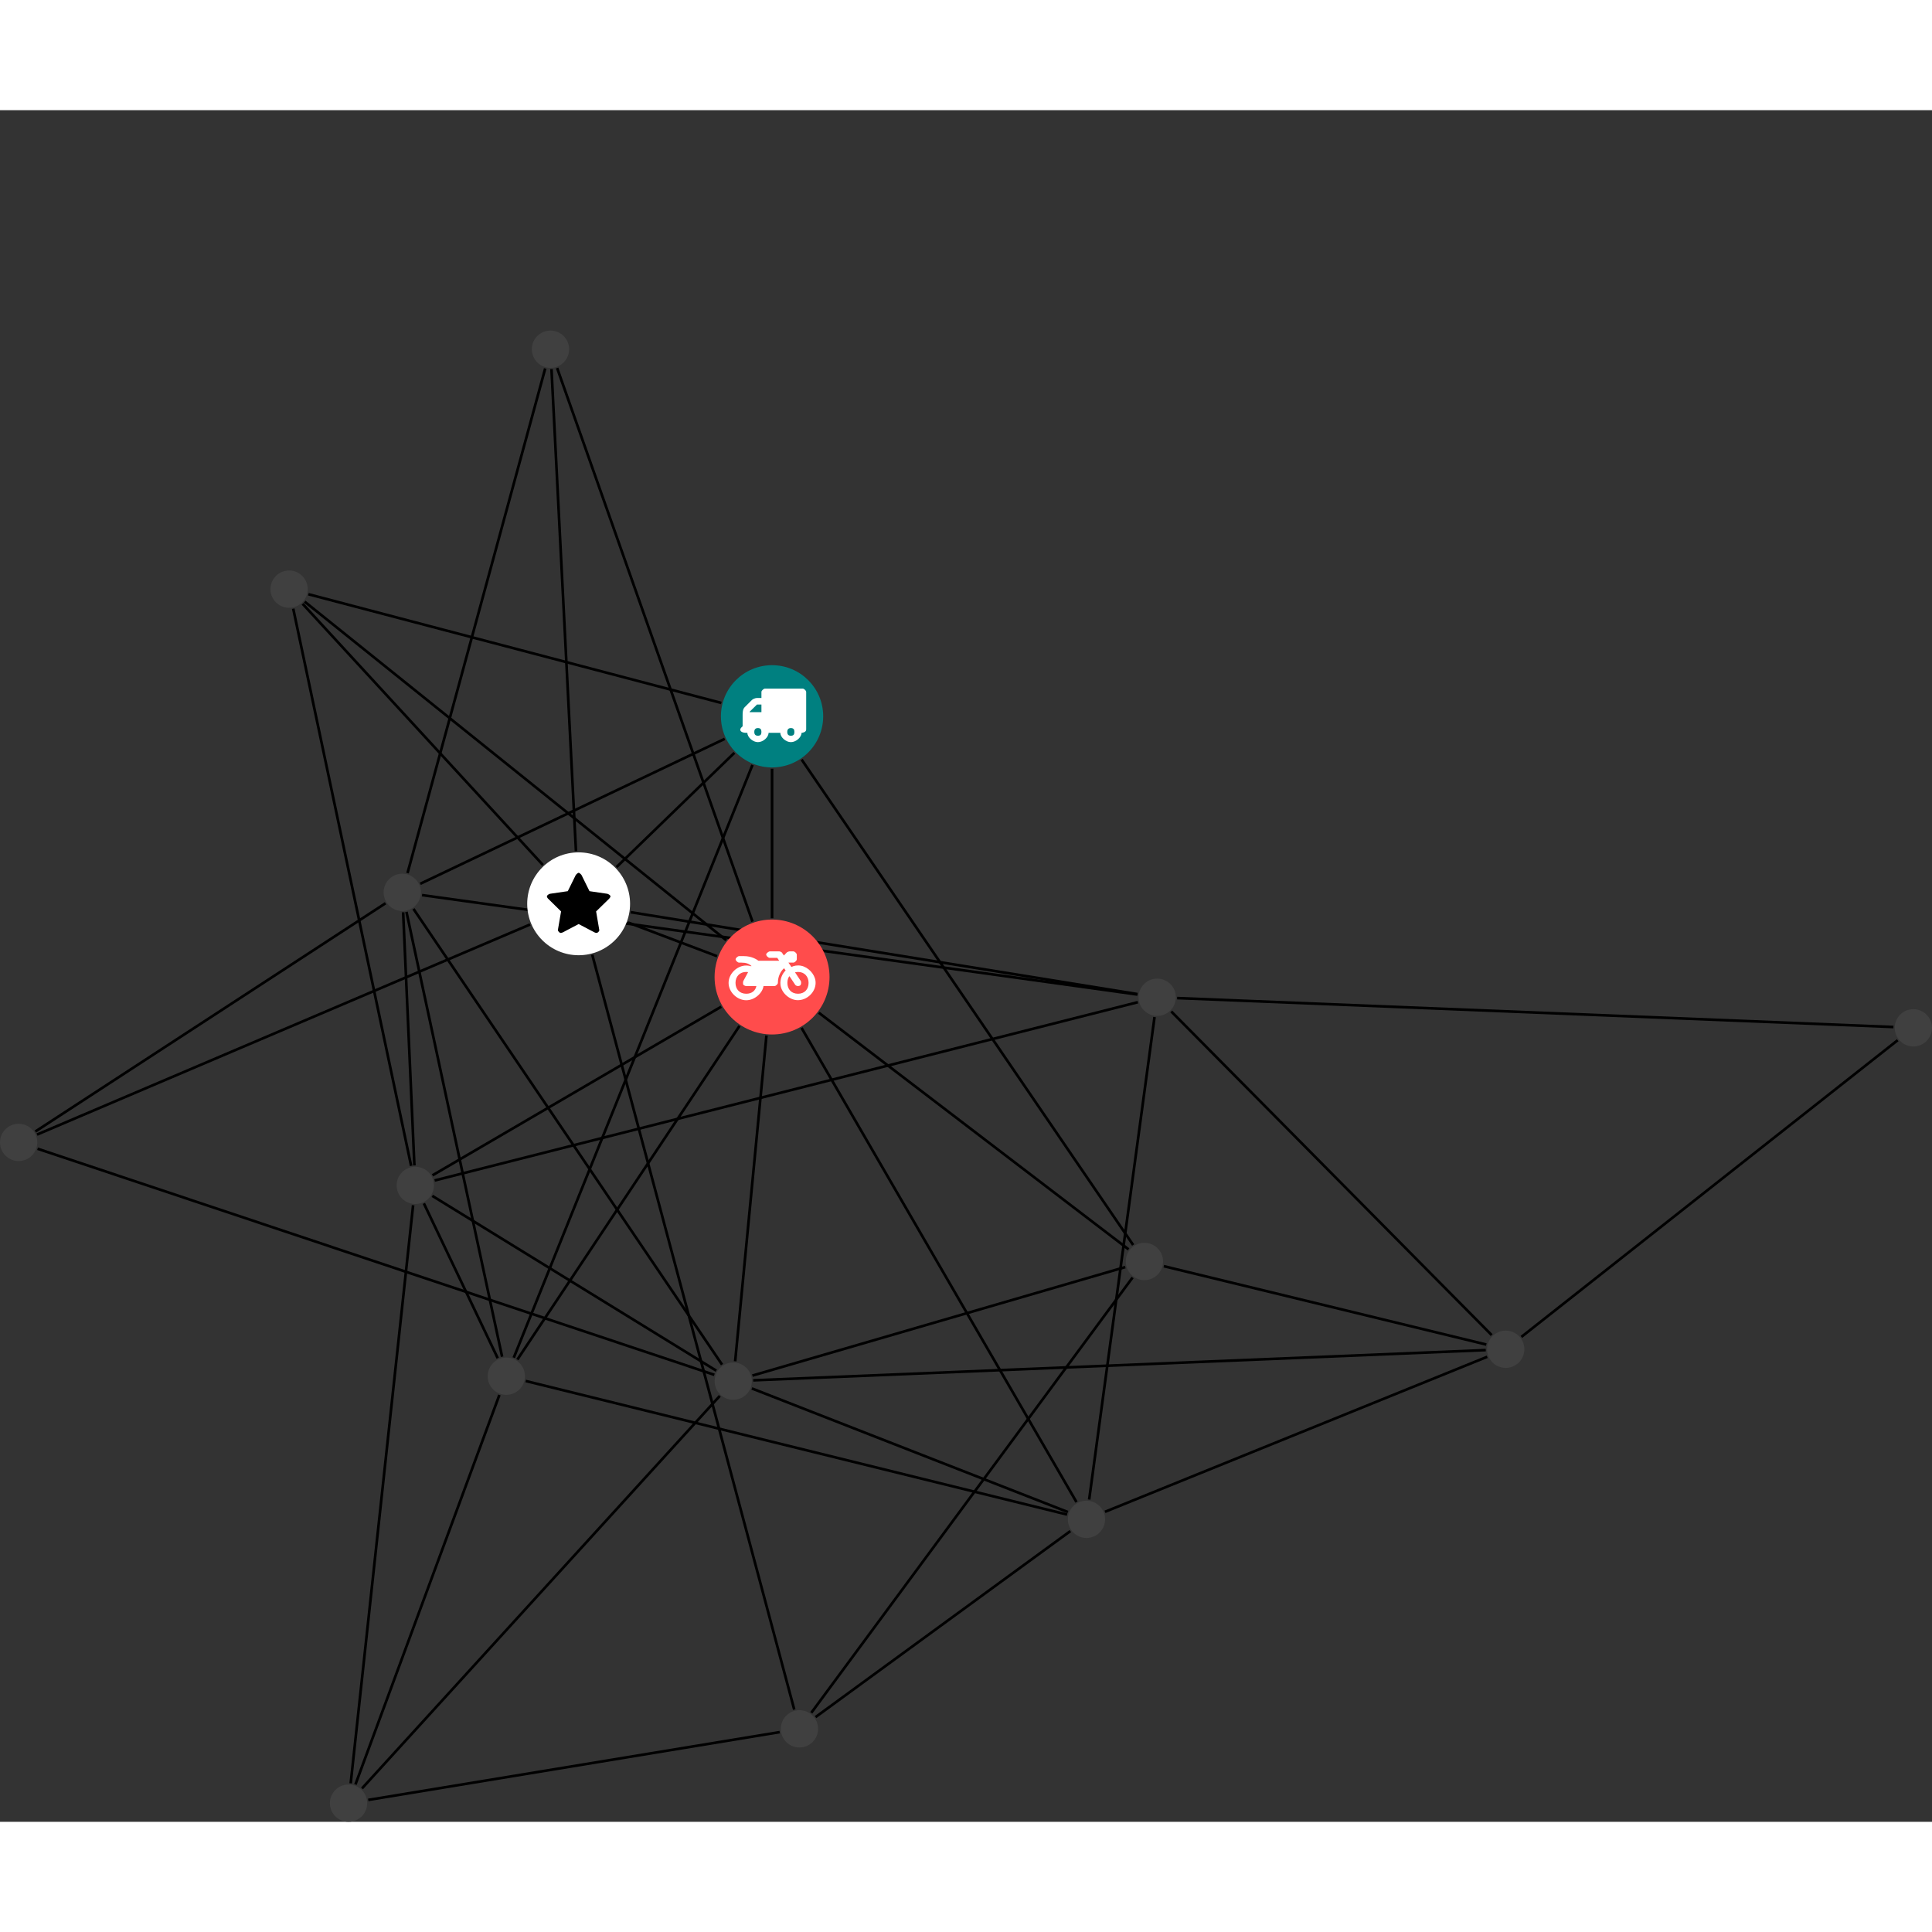 <?xml version="1.0" encoding="UTF-8"?>
<svg xmlns="http://www.w3.org/2000/svg" xmlns:xlink="http://www.w3.org/1999/xlink" width="292.067pt" height="292.067pt" viewBox="0.000 -33.315 292.067 258.752" version="1.1">
<rect x="0.000" y="-33.315" width="292.067" height="258.752" fill="#333333" stroke="none"/>
<defs>
<g>
<symbol overflow="visible" id="glyph0-0">
<path style="stroke:none;" d="M 1.422 -0.75 L 1.422 -7.922 L 3.562 -7.922 L 3.562 -0.891 L 1.422 -0.891 Z M 0.625 0 L 4.531 0 L 4.531 -8.812 L 0.438 -8.812 L 0.438 0 Z M 0.625 0 "/>
</symbol>
<symbol overflow="visible" id="glyph0-1">
<path style="stroke:none;" d="M 3.375 -0.844 C 3.375 -0.453 3.234 -0.266 2.844 -0.266 C 2.469 -0.266 2.297 -0.453 2.297 -0.844 C 2.297 -1.219 2.469 -1.422 2.844 -1.422 C 3.234 -1.422 3.375 -1.219 3.375 -0.844 Z M 1.594 -3.688 L 1.594 -3.859 C 1.594 -3.875 1.578 -3.875 1.594 -3.891 L 2.688 -4.969 C 2.703 -5 2.656 -4.984 2.688 -4.984 L 3.375 -4.984 L 3.375 -3.828 L 1.594 -3.828 Z M 8.359 -0.844 C 8.359 -0.453 8.219 -0.266 7.828 -0.266 C 7.453 -0.266 7.281 -0.453 7.281 -0.844 C 7.281 -1.219 7.453 -1.422 7.828 -1.422 C 8.219 -1.422 8.359 -1.219 8.359 -0.844 Z M 10.141 -6.891 C 10.141 -7.094 9.812 -7.391 9.609 -7.391 L 3.922 -7.391 C 3.719 -7.391 3.375 -7.094 3.375 -6.891 L 3.375 -5.969 L 2.672 -5.969 C 2.469 -5.969 2.078 -5.812 1.938 -5.672 L 0.844 -4.578 C 0.531 -4.266 0.531 -3.734 0.531 -3.328 L 0.531 -1.688 C 0.516 -1.688 0.172 -1.391 0.172 -1.203 C 0.172 -0.781 0.781 -0.703 1.062 -0.703 L 1.25 -0.703 C 1.25 -0.047 2.062 0.703 2.844 0.703 C 3.641 0.703 4.453 -0.047 4.453 -0.703 L 6.234 -0.703 C 6.234 -0.047 7.047 0.703 7.828 0.703 C 8.625 0.703 9.438 -0.047 9.438 -0.703 C 9.547 -0.703 10.141 -0.781 10.141 -1.203 Z M 10.141 -6.891 "/>
</symbol>
<symbol overflow="visible" id="glyph0-2">
<path style="stroke:none;" d="M 12.969 -2.906 C 12.844 -3.984 11.859 -5.016 10.781 -5.219 C 10.234 -5.328 9.703 -5.219 9.328 -5.031 L 8.875 -5.688 L 9.609 -5.688 C 9.812 -5.688 10.141 -5.984 10.141 -6.188 L 10.141 -6.891 C 10.141 -7.094 9.812 -7.391 9.609 -7.391 L 9.047 -7.391 C 8.969 -7.391 8.734 -7.312 8.656 -7.25 L 8.188 -6.766 L 7.891 -7.203 C 7.828 -7.281 7.594 -7.391 7.484 -7.391 L 6.078 -7.391 C 5.906 -7.391 5.547 -7.125 5.516 -6.953 C 5.484 -6.734 5.828 -6.406 6.047 -6.406 L 7.188 -6.406 L 7.484 -5.969 L 4.344 -5.969 C 4.141 -6.125 3.375 -6.672 2.141 -6.672 L 1.422 -6.672 C 1.219 -6.672 0.891 -6.375 0.891 -6.188 C 0.891 -5.984 1.219 -5.688 1.422 -5.688 L 1.781 -5.688 C 2.484 -5.688 2.906 -5.516 3.281 -5.188 L 3.25 -5.141 C 3.078 -5.188 2.797 -5.25 2.5 -5.25 C 1.109 -5.25 -0.172 -4 -0.172 -2.625 C -0.172 -1.25 1.109 0 2.5 0 C 3.75 0 4.953 -1.062 5.109 -2.141 L 6.766 -2.141 C 6.969 -2.141 7.281 -2.438 7.281 -2.625 C 7.281 -3.609 7.688 -4.391 8.219 -4.844 L 8.453 -4.5 C 7.969 -4.062 7.578 -3.203 7.672 -2.359 C 7.781 -1.172 8.969 -0.094 10.141 -0.016 C 11.703 0.094 13.156 -1.344 12.969 -2.906 Z M 2.5 -0.984 C 1.516 -0.984 0.875 -1.641 0.875 -2.625 C 0.875 -3.594 1.516 -4.281 2.5 -4.281 C 2.672 -4.281 2.844 -4.234 2.781 -4.25 L 2.047 -2.891 C 2 -2.781 2 -2.469 2.047 -2.359 C 2.125 -2.25 2.375 -2.141 2.5 -2.141 L 4.031 -2.141 C 3.891 -1.453 3.344 -0.984 2.5 -0.984 Z M 10.328 -0.984 C 9.344 -0.984 8.719 -1.641 8.719 -2.625 C 8.719 -3.109 8.859 -3.469 9.031 -3.641 L 9.906 -2.328 C 9.969 -2.219 10.203 -2.141 10.328 -2.141 C 10.391 -2.141 10.594 -2.188 10.641 -2.234 C 10.812 -2.344 10.844 -2.75 10.734 -2.922 L 9.875 -4.219 C 9.859 -4.219 10.094 -4.281 10.328 -4.281 C 11.297 -4.281 11.922 -3.594 11.922 -2.625 C 11.922 -1.641 11.297 -0.984 10.328 -0.984 Z M 10.328 -0.984 "/>
</symbol>
<symbol overflow="visible" id="glyph0-3">
<path style="stroke:none;" d="M 9.438 -5.078 C 9.438 -5.25 9.078 -5.453 8.938 -5.469 L 6.266 -5.859 L 5.078 -8.266 C 5.031 -8.375 4.75 -8.641 4.625 -8.641 C 4.5 -8.641 4.234 -8.375 4.172 -8.266 L 2.984 -5.859 L 0.312 -5.469 C 0.172 -5.453 -0.172 -5.25 -0.172 -5.078 C -0.172 -4.969 -0.062 -4.781 0.016 -4.719 L 1.969 -2.797 L 1.5 -0.062 C 1.5 -0.016 1.5 0.016 1.5 0.047 C 1.5 0.203 1.75 0.453 1.906 0.453 C 1.984 0.453 2.188 0.406 2.25 0.359 L 4.625 -0.891 L 7 0.359 C 7.062 0.406 7.266 0.453 7.344 0.453 C 7.5 0.453 7.75 0.203 7.75 0.047 C 7.75 0.016 7.75 -0.016 7.734 -0.062 L 7.266 -2.797 L 9.234 -4.719 C 9.297 -4.781 9.438 -4.969 9.438 -5.078 Z M 9.438 -5.078 "/>
</symbol>
</g>
<clipPath id="clip1">
  <path d="M 224 101 L 292.066 101 L 292.066 158 L 224 158 Z M 224 101 "/>
</clipPath>
<clipPath id="clip2">
  <path d="M 49 155 L 115 155 L 115 225.438 L 49 225.438 Z M 49 155 "/>
</clipPath>
<clipPath id="clip3">
  <path d="M 47 126 L 69 126 L 69 225.438 L 47 225.438 Z M 47 126 "/>
</clipPath>
<clipPath id="clip4">
  <path d="M 50 206 L 124 206 L 124 225.438 L 50 225.438 Z M 50 206 "/>
</clipPath>
<clipPath id="clip5">
  <path d="M 48 155 L 82 155 L 82 225.438 L 48 225.438 Z M 48 155 "/>
</clipPath>
<clipPath id="clip6">
  <path d="M 286 102 L 292.066 102 L 292.066 109 L 286 109 Z M 286 102 "/>
</clipPath>
<clipPath id="clip7">
  <path d="M 49 219 L 56 219 L 56 225.438 L 49 225.438 Z M 49 219 "/>
</clipPath>
</defs>
<g id="surface1">
<path style="fill:none;stroke-width:0.399;stroke-linecap:butt;stroke-linejoin:miter;stroke:rgb(0%,0%,0%);stroke-opacity:1;stroke-miterlimit:10;" d="M -0 -7.929 L -0 -30.531 " transform="matrix(1,0,0,-1,116.715,58.313)"/>
<path style="fill:none;stroke-width:0.399;stroke-linecap:butt;stroke-linejoin:miter;stroke:rgb(0%,0%,0%);stroke-opacity:1;stroke-miterlimit:10;" d="M -7.16 -3.41 L -53.18 -25.316 " transform="matrix(1,0,0,-1,116.715,58.313)"/>
<path style="fill:none;stroke-width:0.399;stroke-linecap:butt;stroke-linejoin:miter;stroke:rgb(0%,0%,0%);stroke-opacity:1;stroke-miterlimit:10;" d="M -5.692 -5.519 L -23.516 -22.796 " transform="matrix(1,0,0,-1,116.715,58.313)"/>
<path style="fill:none;stroke-width:0.399;stroke-linecap:butt;stroke-linejoin:miter;stroke:rgb(0%,0%,0%);stroke-opacity:1;stroke-miterlimit:10;" d="M -7.668 2.02 L -70.094 18.454 " transform="matrix(1,0,0,-1,116.715,58.313)"/>
<path style="fill:none;stroke-width:0.399;stroke-linecap:butt;stroke-linejoin:miter;stroke:rgb(0%,0%,0%);stroke-opacity:1;stroke-miterlimit:10;" d="M -2.961 -7.355 L -39.047 -96.96 " transform="matrix(1,0,0,-1,116.715,58.313)"/>
<path style="fill:none;stroke-width:0.399;stroke-linecap:butt;stroke-linejoin:miter;stroke:rgb(0%,0%,0%);stroke-opacity:1;stroke-miterlimit:10;" d="M 4.473 -6.546 L 54.59 -79.925 " transform="matrix(1,0,0,-1,116.715,58.313)"/>
<path style="fill:none;stroke-width:0.399;stroke-linecap:butt;stroke-linejoin:miter;stroke:rgb(0%,0%,0%);stroke-opacity:1;stroke-miterlimit:10;" d="M 169.519 -46.972 L 61.238 -42.597 " transform="matrix(1,0,0,-1,116.715,58.313)"/>
<g clip-path="url(#clip1)" clip-rule="nonzero">
<path style="fill:none;stroke-width:0.399;stroke-linecap:butt;stroke-linejoin:miter;stroke:rgb(0%,0%,0%);stroke-opacity:1;stroke-miterlimit:10;" d="M 170.168 -48.964 L 113.277 -93.82 " transform="matrix(1,0,0,-1,116.715,58.313)"/>
</g>
<g clip-path="url(#clip2)" clip-rule="nonzero">
<path style="fill:none;stroke-width:0.399;stroke-linecap:butt;stroke-linejoin:miter;stroke:rgb(0%,0%,0%);stroke-opacity:1;stroke-miterlimit:10;" d="M -61.992 -162.078 L -7.899 -102.738 " transform="matrix(1,0,0,-1,116.715,58.313)"/>
</g>
<g clip-path="url(#clip3)" clip-rule="nonzero">
<path style="fill:none;stroke-width:0.399;stroke-linecap:butt;stroke-linejoin:miter;stroke:rgb(0%,0%,0%);stroke-opacity:1;stroke-miterlimit:10;" d="M -63.699 -161.308 L -54.262 -73.914 " transform="matrix(1,0,0,-1,116.715,58.313)"/>
</g>
<g clip-path="url(#clip4)" clip-rule="nonzero">
<path style="fill:none;stroke-width:0.399;stroke-linecap:butt;stroke-linejoin:miter;stroke:rgb(0%,0%,0%);stroke-opacity:1;stroke-miterlimit:10;" d="M -61.047 -163.816 L 1.16 -153.562 " transform="matrix(1,0,0,-1,116.715,58.313)"/>
</g>
<g clip-path="url(#clip5)" clip-rule="nonzero">
<path style="fill:none;stroke-width:0.399;stroke-linecap:butt;stroke-linejoin:miter;stroke:rgb(0%,0%,0%);stroke-opacity:1;stroke-miterlimit:10;" d="M -62.981 -161.476 L -41.219 -102.593 " transform="matrix(1,0,0,-1,116.715,58.313)"/>
</g>
<path style="fill:none;stroke-width:0.399;stroke-linecap:butt;stroke-linejoin:miter;stroke:rgb(0%,0%,0%);stroke-opacity:1;stroke-miterlimit:10;" d="M -0.848 -48.261 L -5.578 -97.503 " transform="matrix(1,0,0,-1,116.715,58.313)"/>
<path style="fill:none;stroke-width:0.399;stroke-linecap:butt;stroke-linejoin:miter;stroke:rgb(0%,0%,0%);stroke-opacity:1;stroke-miterlimit:10;" d="M -7.676 -43.898 L -51.332 -69.39 " transform="matrix(1,0,0,-1,116.715,58.313)"/>
<path style="fill:none;stroke-width:0.399;stroke-linecap:butt;stroke-linejoin:miter;stroke:rgb(0%,0%,0%);stroke-opacity:1;stroke-miterlimit:10;" d="M -8.313 -36.269 L -21.781 -31.171 " transform="matrix(1,0,0,-1,116.715,58.313)"/>
<path style="fill:none;stroke-width:0.399;stroke-linecap:butt;stroke-linejoin:miter;stroke:rgb(0%,0%,0%);stroke-opacity:1;stroke-miterlimit:10;" d="M -2.957 -31.035 L -32.492 52.649 " transform="matrix(1,0,0,-1,116.715,58.313)"/>
<path style="fill:none;stroke-width:0.399;stroke-linecap:butt;stroke-linejoin:miter;stroke:rgb(0%,0%,0%);stroke-opacity:1;stroke-miterlimit:10;" d="M -6.93 -33.851 L -70.66 17.333 " transform="matrix(1,0,0,-1,116.715,58.313)"/>
<path style="fill:none;stroke-width:0.399;stroke-linecap:butt;stroke-linejoin:miter;stroke:rgb(0%,0%,0%);stroke-opacity:1;stroke-miterlimit:10;" d="M 4.457 -47.105 L 46.019 -118.785 " transform="matrix(1,0,0,-1,116.715,58.313)"/>
<path style="fill:none;stroke-width:0.399;stroke-linecap:butt;stroke-linejoin:miter;stroke:rgb(0%,0%,0%);stroke-opacity:1;stroke-miterlimit:10;" d="M -4.926 -46.812 L -38.504 -97.249 " transform="matrix(1,0,0,-1,116.715,58.313)"/>
<path style="fill:none;stroke-width:0.399;stroke-linecap:butt;stroke-linejoin:miter;stroke:rgb(0%,0%,0%);stroke-opacity:1;stroke-miterlimit:10;" d="M 7.062 -44.808 L 53.894 -80.585 " transform="matrix(1,0,0,-1,116.715,58.313)"/>
<path style="fill:none;stroke-width:0.399;stroke-linecap:butt;stroke-linejoin:miter;stroke:rgb(0%,0%,0%);stroke-opacity:1;stroke-miterlimit:10;" d="M -8.434 -98.925 L -51.367 -72.496 " transform="matrix(1,0,0,-1,116.715,58.313)"/>
<path style="fill:none;stroke-width:0.399;stroke-linecap:butt;stroke-linejoin:miter;stroke:rgb(0%,0%,0%);stroke-opacity:1;stroke-miterlimit:10;" d="M -7.559 -98.011 L -54.211 -29.113 " transform="matrix(1,0,0,-1,116.715,58.313)"/>
<path style="fill:none;stroke-width:0.399;stroke-linecap:butt;stroke-linejoin:miter;stroke:rgb(0%,0%,0%);stroke-opacity:1;stroke-miterlimit:10;" d="M -3.055 -101.609 L 44.722 -120.296 " transform="matrix(1,0,0,-1,116.715,58.313)"/>
<path style="fill:none;stroke-width:0.399;stroke-linecap:butt;stroke-linejoin:miter;stroke:rgb(0%,0%,0%);stroke-opacity:1;stroke-miterlimit:10;" d="M -2.852 -100.382 L 107.894 -95.812 " transform="matrix(1,0,0,-1,116.715,58.313)"/>
<path style="fill:none;stroke-width:0.399;stroke-linecap:butt;stroke-linejoin:miter;stroke:rgb(0%,0%,0%);stroke-opacity:1;stroke-miterlimit:10;" d="M -2.969 -99.664 L 53.394 -83.261 " transform="matrix(1,0,0,-1,116.715,58.313)"/>
<path style="fill:none;stroke-width:0.399;stroke-linecap:butt;stroke-linejoin:miter;stroke:rgb(0%,0%,0%);stroke-opacity:1;stroke-miterlimit:10;" d="M -8.727 -99.55 L -111.035 -65.374 " transform="matrix(1,0,0,-1,116.715,58.313)"/>
<path style="fill:none;stroke-width:0.399;stroke-linecap:butt;stroke-linejoin:miter;stroke:rgb(0%,0%,0%);stroke-opacity:1;stroke-miterlimit:10;" d="M -54.07 -67.898 L -55.77 -29.628 " transform="matrix(1,0,0,-1,116.715,58.313)"/>
<path style="fill:none;stroke-width:0.399;stroke-linecap:butt;stroke-linejoin:miter;stroke:rgb(0%,0%,0%);stroke-opacity:1;stroke-miterlimit:10;" d="M -54.563 -67.96 L -72.387 16.27 " transform="matrix(1,0,0,-1,116.715,58.313)"/>
<path style="fill:none;stroke-width:0.399;stroke-linecap:butt;stroke-linejoin:miter;stroke:rgb(0%,0%,0%);stroke-opacity:1;stroke-miterlimit:10;" d="M -52.637 -73.636 L -41.473 -97.039 " transform="matrix(1,0,0,-1,116.715,58.313)"/>
<path style="fill:none;stroke-width:0.399;stroke-linecap:butt;stroke-linejoin:miter;stroke:rgb(0%,0%,0%);stroke-opacity:1;stroke-miterlimit:10;" d="M -51.012 -70.171 L 55.297 -43.218 " transform="matrix(1,0,0,-1,116.715,58.313)"/>
<path style="fill:none;stroke-width:0.399;stroke-linecap:butt;stroke-linejoin:miter;stroke:rgb(0%,0%,0%);stroke-opacity:1;stroke-miterlimit:10;" d="M -55.11 -23.703 L -34.293 52.583 " transform="matrix(1,0,0,-1,116.715,58.313)"/>
<path style="fill:none;stroke-width:0.399;stroke-linecap:butt;stroke-linejoin:miter;stroke:rgb(0%,0%,0%);stroke-opacity:1;stroke-miterlimit:10;" d="M -55.27 -29.566 L -40.809 -96.812 " transform="matrix(1,0,0,-1,116.715,58.313)"/>
<path style="fill:none;stroke-width:0.399;stroke-linecap:butt;stroke-linejoin:miter;stroke:rgb(0%,0%,0%);stroke-opacity:1;stroke-miterlimit:10;" d="M -52.914 -27.031 L 55.234 -42.062 " transform="matrix(1,0,0,-1,116.715,58.313)"/>
<path style="fill:none;stroke-width:0.399;stroke-linecap:butt;stroke-linejoin:miter;stroke:rgb(0%,0%,0%);stroke-opacity:1;stroke-miterlimit:10;" d="M -58.434 -28.261 L -111.371 -62.769 " transform="matrix(1,0,0,-1,116.715,58.313)"/>
<path style="fill:none;stroke-width:0.399;stroke-linecap:butt;stroke-linejoin:miter;stroke:rgb(0%,0%,0%);stroke-opacity:1;stroke-miterlimit:10;" d="M -29.645 -20.382 L -33.344 52.481 " transform="matrix(1,0,0,-1,116.715,58.313)"/>
<path style="fill:none;stroke-width:0.399;stroke-linecap:butt;stroke-linejoin:miter;stroke:rgb(0%,0%,0%);stroke-opacity:1;stroke-miterlimit:10;" d="M -34.641 -22.476 L -70.969 17.004 " transform="matrix(1,0,0,-1,116.715,58.313)"/>
<path style="fill:none;stroke-width:0.399;stroke-linecap:butt;stroke-linejoin:miter;stroke:rgb(0%,0%,0%);stroke-opacity:1;stroke-miterlimit:10;" d="M -27.18 -36.05 L 3.355 -150.156 " transform="matrix(1,0,0,-1,116.715,58.313)"/>
<path style="fill:none;stroke-width:0.399;stroke-linecap:butt;stroke-linejoin:miter;stroke:rgb(0%,0%,0%);stroke-opacity:1;stroke-miterlimit:10;" d="M -21.367 -29.617 L 55.246 -41.996 " transform="matrix(1,0,0,-1,116.715,58.313)"/>
<path style="fill:none;stroke-width:0.399;stroke-linecap:butt;stroke-linejoin:miter;stroke:rgb(0%,0%,0%);stroke-opacity:1;stroke-miterlimit:10;" d="M -36.582 -31.472 L -111.121 -63.234 " transform="matrix(1,0,0,-1,116.715,58.313)"/>
<path style="fill:none;stroke-width:0.399;stroke-linecap:butt;stroke-linejoin:miter;stroke:rgb(0%,0%,0%);stroke-opacity:1;stroke-miterlimit:10;" d="M 45.094 -123.175 L 6.574 -151.292 " transform="matrix(1,0,0,-1,116.715,58.313)"/>
<path style="fill:none;stroke-width:0.399;stroke-linecap:butt;stroke-linejoin:miter;stroke:rgb(0%,0%,0%);stroke-opacity:1;stroke-miterlimit:10;" d="M 44.601 -120.675 L -37.246 -100.484 " transform="matrix(1,0,0,-1,116.715,58.313)"/>
<path style="fill:none;stroke-width:0.399;stroke-linecap:butt;stroke-linejoin:miter;stroke:rgb(0%,0%,0%);stroke-opacity:1;stroke-miterlimit:10;" d="M 47.937 -118.406 L 57.82 -45.464 " transform="matrix(1,0,0,-1,116.715,58.313)"/>
<path style="fill:none;stroke-width:0.399;stroke-linecap:butt;stroke-linejoin:miter;stroke:rgb(0%,0%,0%);stroke-opacity:1;stroke-miterlimit:10;" d="M 50.328 -120.261 L 108.113 -96.824 " transform="matrix(1,0,0,-1,116.715,58.313)"/>
<path style="fill:none;stroke-width:0.399;stroke-linecap:butt;stroke-linejoin:miter;stroke:rgb(0%,0%,0%);stroke-opacity:1;stroke-miterlimit:10;" d="M 5.93 -150.644 L 54.5 -84.843 " transform="matrix(1,0,0,-1,116.715,58.313)"/>
<path style="fill:none;stroke-width:0.399;stroke-linecap:butt;stroke-linejoin:miter;stroke:rgb(0%,0%,0%);stroke-opacity:1;stroke-miterlimit:10;" d="M 60.347 -44.621 L 108.785 -93.542 " transform="matrix(1,0,0,-1,116.715,58.313)"/>
<path style="fill:none;stroke-width:0.399;stroke-linecap:butt;stroke-linejoin:miter;stroke:rgb(0%,0%,0%);stroke-opacity:1;stroke-miterlimit:10;" d="M 107.976 -94.976 L 59.222 -83.128 " transform="matrix(1,0,0,-1,116.715,58.313)"/>
<path style=" stroke:none;fill-rule:nonzero;fill:rgb(0%,50%,50%);fill-opacity:1;" d="M 124.445 58.312 C 124.445 54.043 120.984 50.586 116.715 50.586 C 112.445 50.586 108.984 54.043 108.984 58.312 C 108.984 62.582 112.445 66.043 116.715 66.043 C 120.984 66.043 124.445 62.582 124.445 58.312 Z M 124.445 58.312 "/>
<g style="fill:rgb(100%,100%,100%);fill-opacity:1;">
  <use xlink:href="#glyph0-1" x="111.733" y="61.516"/>
</g>
<g clip-path="url(#clip6)" clip-rule="nonzero">
<path style=" stroke:none;fill-rule:nonzero;fill:rgb(25%,25%,25%);fill-opacity:1;" d="M 292.066 105.406 C 292.066 103.852 290.805 102.59 289.25 102.59 C 287.691 102.59 286.43 103.852 286.43 105.406 C 286.43 106.965 287.691 108.227 289.25 108.227 C 290.805 108.227 292.066 106.965 292.066 105.406 Z M 292.066 105.406 "/>
</g>
<g clip-path="url(#clip7)" clip-rule="nonzero">
<path style=" stroke:none;fill-rule:nonzero;fill:rgb(25%,25%,25%);fill-opacity:1;" d="M 55.508 222.617 C 55.508 221.062 54.246 219.801 52.691 219.801 C 51.133 219.801 49.871 221.062 49.871 222.617 C 49.871 224.176 51.133 225.438 52.691 225.438 C 54.246 225.438 55.508 224.176 55.508 222.617 Z M 55.508 222.617 "/>
</g>
<path style=" stroke:none;fill-rule:nonzero;fill:rgb(100%,29.999%,29.999%);fill-opacity:1;" d="M 125.402 97.727 C 125.402 92.93 121.512 89.039 116.715 89.039 C 111.918 89.039 108.027 92.93 108.027 97.727 C 108.027 102.523 111.918 106.414 116.715 106.414 C 121.512 106.414 125.402 102.523 125.402 97.727 Z M 125.402 97.727 "/>
<g style="fill:rgb(100%,100%,100%);fill-opacity:1;">
  <use xlink:href="#glyph0-2" x="110.314" y="101.239"/>
</g>
<path style=" stroke:none;fill-rule:nonzero;fill:rgb(25%,25%,25%);fill-opacity:1;" d="M 113.668 158.82 C 113.668 157.262 112.406 156 110.852 156 C 109.293 156 108.031 157.262 108.031 158.82 C 108.031 160.375 109.293 161.637 110.852 161.637 C 112.406 161.637 113.668 160.375 113.668 158.82 Z M 113.668 158.82 "/>
<path style=" stroke:none;fill-rule:nonzero;fill:rgb(25%,25%,25%);fill-opacity:1;" d="M 65.598 129.223 C 65.598 127.668 64.336 126.406 62.777 126.406 C 61.223 126.406 59.961 127.668 59.961 129.223 C 59.961 130.781 61.223 132.043 62.777 132.043 C 64.336 132.043 65.598 130.781 65.598 129.223 Z M 65.598 129.223 "/>
<path style=" stroke:none;fill-rule:nonzero;fill:rgb(25%,25%,25%);fill-opacity:1;" d="M 63.629 84.926 C 63.629 83.371 62.367 82.109 60.812 82.109 C 59.254 82.109 57.992 83.371 57.992 84.926 C 57.992 86.484 59.254 87.746 60.812 87.746 C 62.367 87.746 63.629 86.484 63.629 84.926 Z M 63.629 84.926 "/>
<path style=" stroke:none;fill-rule:nonzero;fill:rgb(100%,100%,100%);fill-opacity:1;" d="M 95.25 86.66 C 95.25 82.363 91.766 78.883 87.473 78.883 C 83.18 78.883 79.699 82.363 79.699 86.66 C 79.699 90.953 83.18 94.434 87.473 94.434 C 91.766 94.434 95.25 90.953 95.25 86.66 Z M 95.25 86.66 "/>
<g style="fill:rgb(0%,0%,0%);fill-opacity:1;">
  <use xlink:href="#glyph0-3" x="82.85" y="90.609"/>
</g>
<path style=" stroke:none;fill-rule:nonzero;fill:rgb(25%,25%,25%);fill-opacity:1;" d="M 86.035 2.816 C 86.035 1.262 84.773 0 83.219 0 C 81.66 0 80.398 1.262 80.398 2.816 C 80.398 4.375 81.66 5.637 83.219 5.637 C 84.773 5.637 86.035 4.375 86.035 2.816 Z M 86.035 2.816 "/>
<path style=" stroke:none;fill-rule:nonzero;fill:rgb(25%,25%,25%);fill-opacity:1;" d="M 46.523 39.09 C 46.523 37.531 45.262 36.27 43.703 36.27 C 42.148 36.27 40.887 37.531 40.887 39.09 C 40.887 40.645 42.148 41.906 43.703 41.906 C 45.262 41.906 46.523 40.645 46.523 39.09 Z M 46.523 39.09 "/>
<path style=" stroke:none;fill-rule:nonzero;fill:rgb(25%,25%,25%);fill-opacity:1;" d="M 167.062 179.707 C 167.062 178.152 165.801 176.891 164.246 176.891 C 162.691 176.891 161.43 178.152 161.43 179.707 C 161.43 181.266 162.691 182.527 164.246 182.527 C 165.801 182.527 167.062 181.266 167.062 179.707 Z M 167.062 179.707 "/>
<path style=" stroke:none;fill-rule:nonzero;fill:rgb(25%,25%,25%);fill-opacity:1;" d="M 123.672 211.383 C 123.672 209.824 122.41 208.562 120.852 208.562 C 119.297 208.562 118.035 209.824 118.035 211.383 C 118.035 212.938 119.297 214.199 120.852 214.199 C 122.41 214.199 123.672 212.938 123.672 211.383 Z M 123.672 211.383 "/>
<path style=" stroke:none;fill-rule:nonzero;fill:rgb(25%,25%,25%);fill-opacity:1;" d="M 79.359 158.074 C 79.359 156.516 78.098 155.254 76.539 155.254 C 74.984 155.254 73.723 156.516 73.723 158.074 C 73.723 159.629 74.984 160.891 76.539 160.891 C 78.098 160.891 79.359 159.629 79.359 158.074 Z M 79.359 158.074 "/>
<path style=" stroke:none;fill-rule:nonzero;fill:rgb(25%,25%,25%);fill-opacity:1;" d="M 177.758 100.789 C 177.758 99.23 176.496 97.969 174.938 97.969 C 173.383 97.969 172.121 99.23 172.121 100.789 C 172.121 102.344 173.383 103.605 174.938 103.605 C 176.496 103.605 177.758 102.344 177.758 100.789 Z M 177.758 100.789 "/>
<path style=" stroke:none;fill-rule:nonzero;fill:rgb(25%,25%,25%);fill-opacity:1;" d="M 230.441 154 C 230.441 152.441 229.18 151.18 227.621 151.18 C 226.066 151.18 224.805 152.441 224.805 154 C 224.805 155.555 226.066 156.816 227.621 156.816 C 229.18 156.816 230.441 155.555 230.441 154 Z M 230.441 154 "/>
<path style=" stroke:none;fill-rule:nonzero;fill:rgb(25%,25%,25%);fill-opacity:1;" d="M 175.824 140.727 C 175.824 139.172 174.562 137.91 173.004 137.91 C 171.449 137.91 170.188 139.172 170.188 140.727 C 170.188 142.285 171.449 143.547 173.004 143.547 C 174.562 143.547 175.824 142.285 175.824 140.727 Z M 175.824 140.727 "/>
<path style=" stroke:none;fill-rule:nonzero;fill:rgb(25%,25%,25%);fill-opacity:1;" d="M 5.637 122.73 C 5.637 121.172 4.375 119.91 2.816 119.91 C 1.262 119.91 0 121.172 0 122.73 C 0 124.285 1.262 125.547 2.816 125.547 C 4.375 125.547 5.637 124.285 5.637 122.73 Z M 5.637 122.73 "/>
</g>
</svg>
